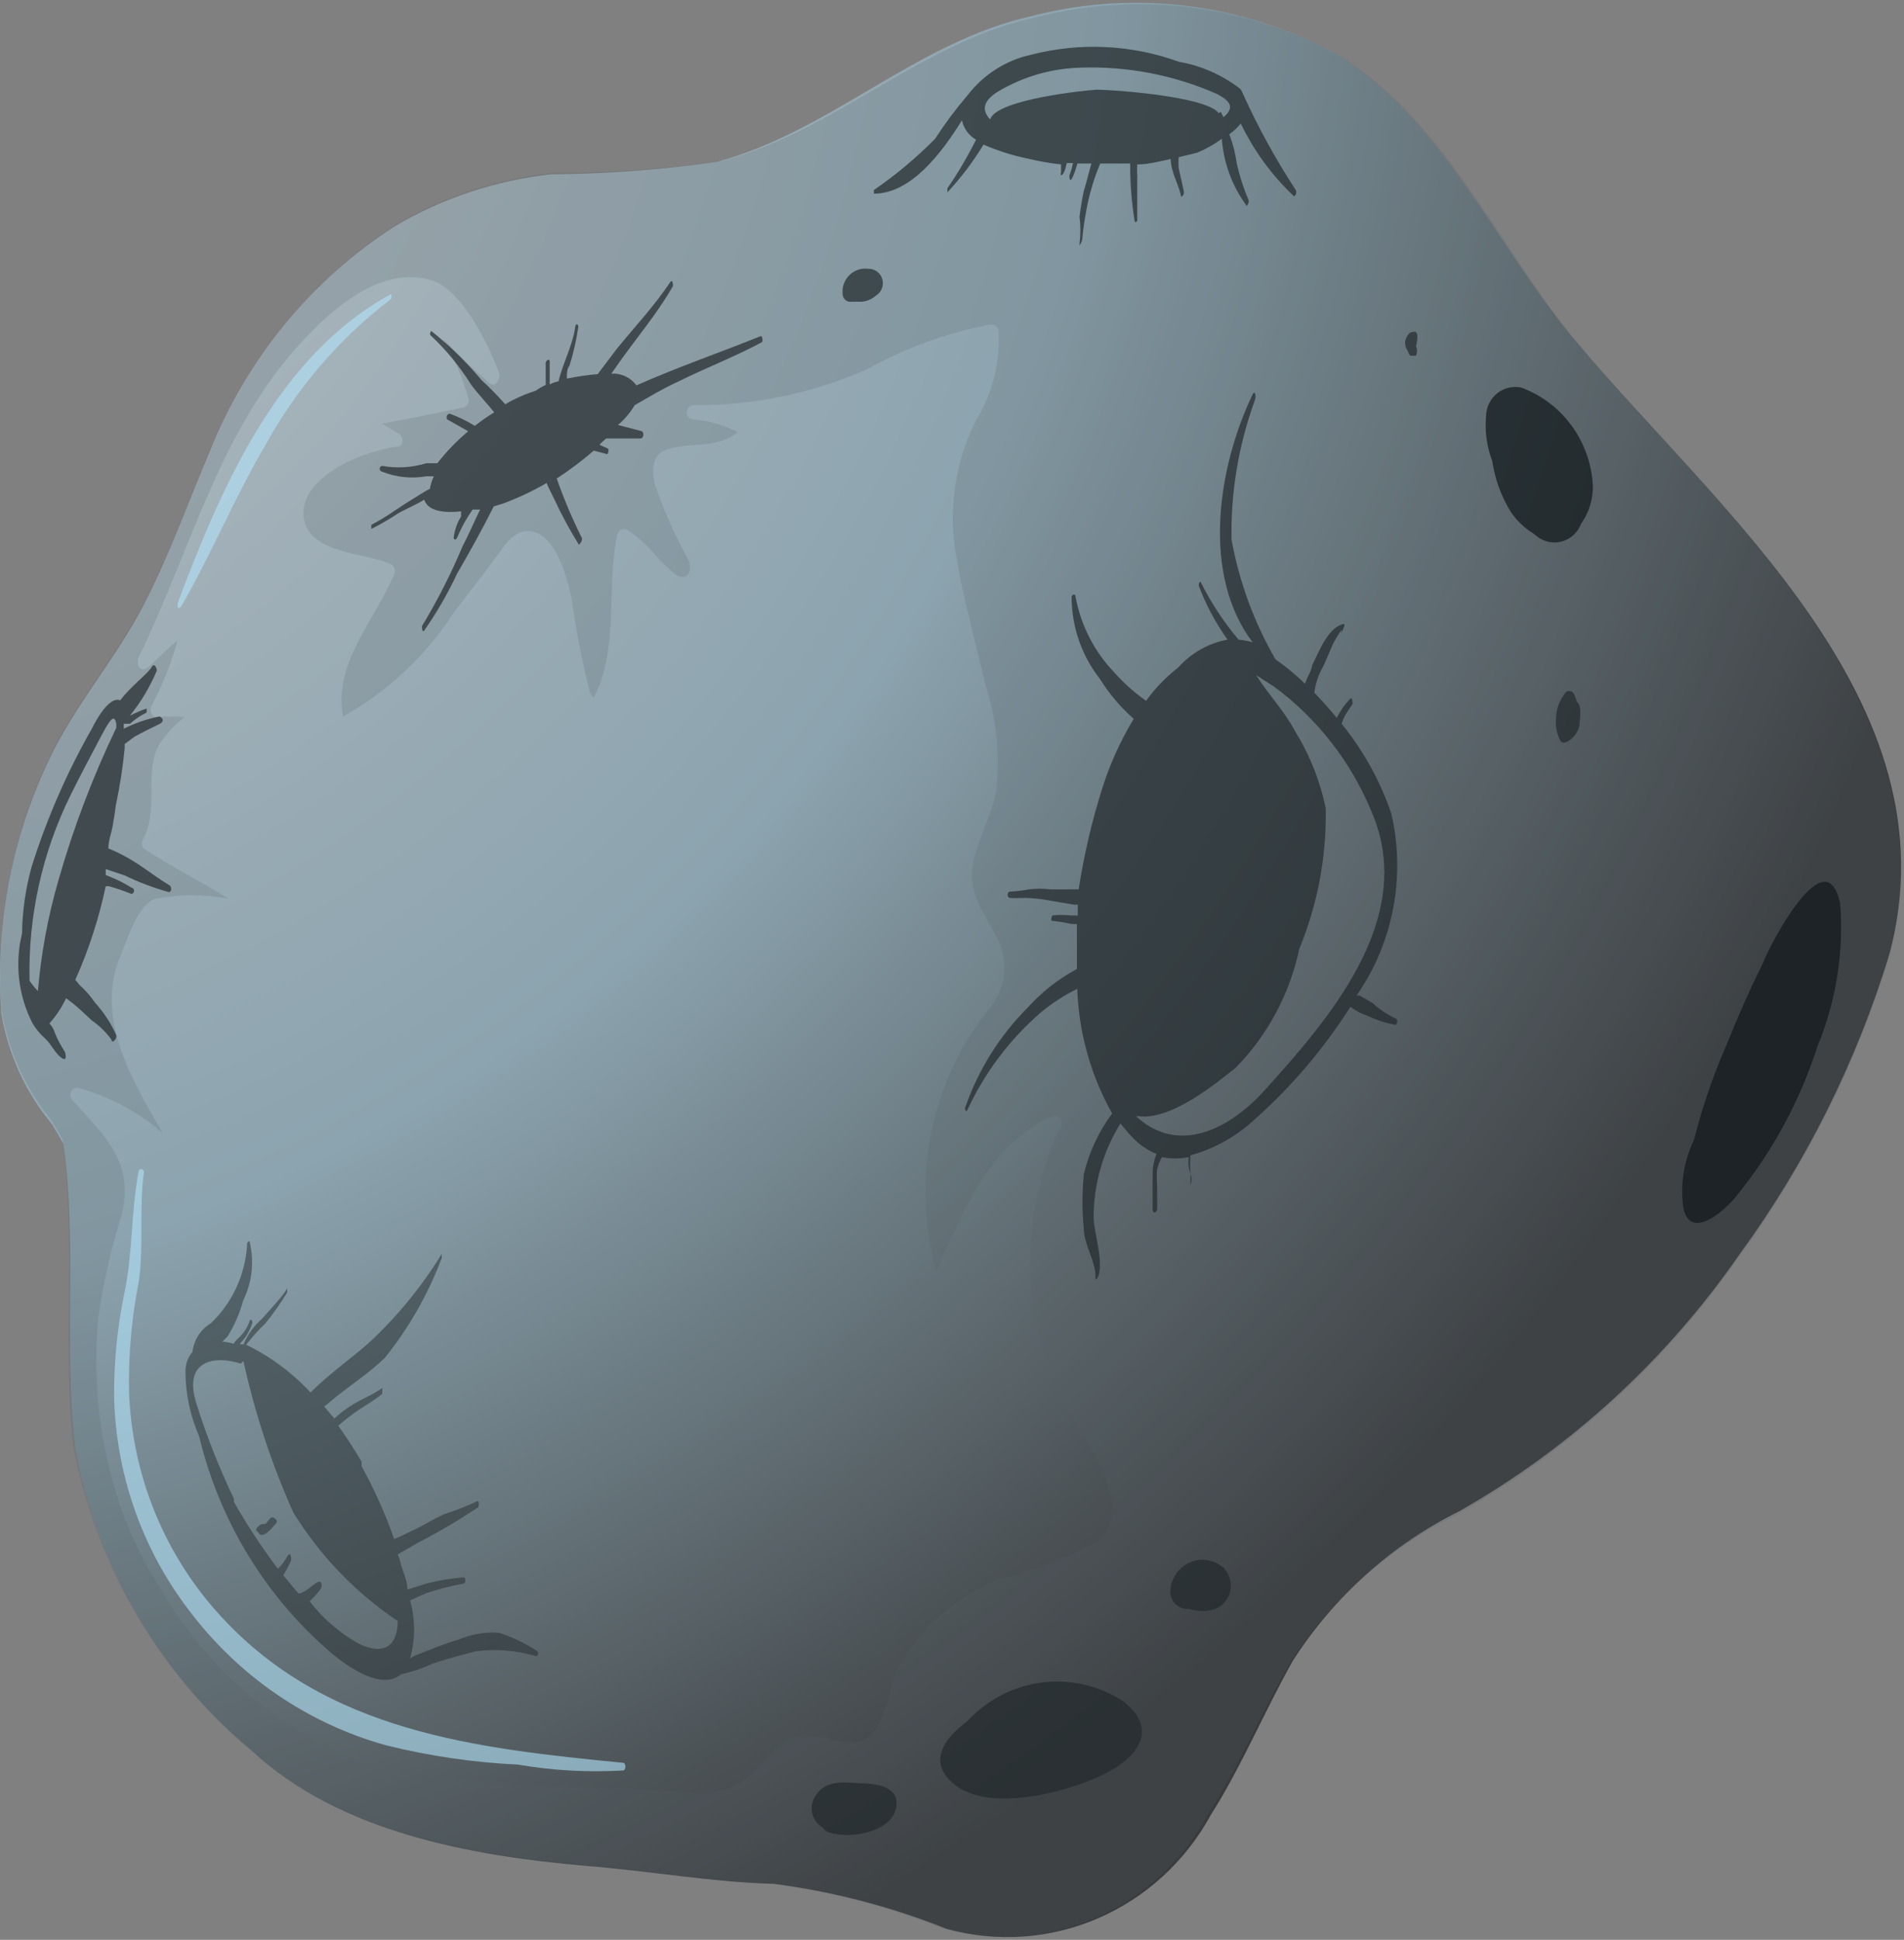 <svg width="546" height="556" viewBox="0 0 546 556" fill="none" xmlns="http://www.w3.org/2000/svg">
<rect x="0" y="0" width="546" height="556" fill="#808080" stroke="none"/>
<g style="mix-blend-mode:color-dodge">
<path d="M451.161 96.913C428.679 69.827 413.901 34.745 383.462 15.657C356.716 0.915 325.526 -3.043 296.06 4.565C262.716 11.916 238.339 37.583 205.753 46.353C189.979 48.656 174.07 49.862 158.136 49.965C142.34 51.656 127.066 56.709 113.299 64.797C89.434 80.084 70.877 102.643 60.251 129.286C53.936 144.119 48.505 159.338 41.053 173.654C33.601 187.971 23.623 199.45 15.792 214.282C3.798 237.727 -1.539 264.13 0.383 290.508C2.34 302.227 7.358 313.188 14.908 322.237C16.045 324.171 17.182 325.977 18.192 327.912C22.234 356.674 18.192 385.823 21.602 415.101C27.867 449.187 45.769 479.899 72.124 501.774C97.385 525.248 135.276 531.955 167.988 534.792C186.05 536.211 203.732 539.435 221.92 539.951C238.881 542.153 255.51 546.485 271.431 552.849C285.817 556.819 301.09 555.764 314.821 549.851C328.552 543.938 339.954 533.508 347.213 520.218C356.181 506.03 362.622 490.424 370.832 475.849C382.671 457.519 399.117 442.774 418.448 433.158C450.406 415.02 477.949 389.759 499.03 359.253C517.955 333.298 532.433 304.253 541.847 273.354C561.171 200.869 491.578 145.408 451.161 96.913Z" fill="url(#paint0_radial_1188_22068)"/>
<g style="mix-blend-mode:multiply" opacity="0.2">
<path d="M452.172 98.073C429.816 70.859 415.165 35.648 384.852 16.43C358.214 1.523 327.064 -2.62 297.576 4.823C264.106 11.916 239.603 37.583 207.016 46.095C191.201 48.376 175.246 49.497 159.274 49.449C143.366 51.007 127.958 55.973 114.057 64.023C90.091 79.295 71.408 101.846 60.63 128.512C54.315 143.345 48.758 158.435 41.306 172.752C33.854 187.068 23.624 199.192 16.045 213.251C4.033 236.556 -1.39 262.815 0.384 289.089C2.234 300.831 7.166 311.84 14.656 320.947C15.793 322.882 16.93 324.687 17.94 326.622C21.855 355.384 17.94 384.533 20.845 413.811C27.085 447.979 44.986 478.78 71.366 500.742C96.627 524.345 134.518 531.439 166.978 534.276C185.04 535.953 202.722 539.177 220.91 539.822C237.817 542.09 254.397 546.421 270.294 552.72C284.638 556.77 299.897 555.794 313.633 549.949C327.37 544.105 338.793 533.727 346.077 520.476C355.17 506.417 361.738 490.811 370.074 476.236C381.917 458.328 398.164 443.916 417.186 434.447C449.261 416.553 476.942 391.46 498.146 361.059C517.204 335.158 531.85 306.162 541.468 275.289C561.677 202.545 492.968 146.827 452.172 98.073ZM286.335 94.462C286.92 103.523 284.712 112.544 280.02 120.258C274.37 131.314 272.166 143.87 273.705 156.242C275.599 169.14 279.388 182.683 282.42 195.71C285.778 205.912 286.857 216.754 285.577 227.438C284.062 233.887 281.03 239.562 279.388 245.753C276.989 254.781 281.157 260.069 285.198 267.421C287.328 270.844 288.285 274.892 287.92 278.93C287.554 282.968 285.886 286.768 283.177 289.734C275.042 300.066 269.464 312.246 266.914 325.245C264.363 338.243 264.916 351.678 268.526 364.412C276.104 347.258 283.683 328.041 301.491 320.044C301.889 319.818 302.35 319.735 302.799 319.81C303.249 319.885 303.66 320.112 303.967 320.455C304.274 320.799 304.459 321.238 304.491 321.702C304.523 322.165 304.401 322.627 304.144 323.011C298.375 335.059 295.377 348.293 295.377 361.704C295.377 375.115 298.375 388.349 304.144 400.397C308.817 409.555 327.51 431.997 314.374 442.186C305.674 446.626 296.526 450.086 287.093 452.504C274.553 457.3 264.052 466.426 257.411 478.3C254.507 484.491 254.38 494.293 248.318 498.291C242.255 502.29 230.635 493.003 223.057 500.613C217.373 506.159 213.458 512.608 204.869 513.511C196.436 513.741 187.997 513.397 179.608 512.479C157.688 512.603 135.785 511.181 114.057 508.223C86.296 500.662 62.429 482.521 47.369 457.534C42.892 450.711 39.084 443.453 36.001 435.866C28.992 417.363 26.311 397.445 28.171 377.697C29.62 367.588 31.901 357.621 34.991 347.903C38.527 332.813 29.812 325.461 20.719 315.272C20.434 314.968 20.247 314.583 20.182 314.168C20.118 313.753 20.179 313.328 20.358 312.95C20.536 312.571 20.823 312.257 21.181 312.05C21.539 311.842 21.951 311.752 22.36 311.79C31.269 314.229 39.547 318.631 46.611 324.687C37.896 309.726 27.665 292.314 33.98 275.418C36.001 270.646 39.285 259.425 44.464 257.619C51.432 256.263 58.588 256.263 65.556 257.619C57.599 252.589 49.137 248.461 41.18 243.173C40.85 242.777 40.67 242.274 40.67 241.755C40.67 241.235 40.85 240.732 41.18 240.336C45.6 231.952 41.18 221.247 45.727 213.251C47.724 210.31 50.152 207.7 52.926 205.512C50.277 205.315 47.618 205.315 44.969 205.512C43.327 205.512 42.822 203.577 43.453 202.287C46.632 196.366 49.132 190.091 50.905 183.586C48.127 185.778 45.6 188.487 42.822 190.937C40.043 193.388 38.906 190.293 39.79 188.358C55.578 155.855 63.535 120.774 89.554 94.849C98.269 86.079 110.647 76.534 123.53 80.275C132.497 82.854 140.328 99.105 143.233 107.231C143.233 108.908 142.096 111.229 140.328 109.81C135.647 105.754 131.178 101.449 126.94 96.913C130.115 102.382 132.618 108.23 134.392 114.325C134.505 114.855 134.41 115.409 134.126 115.867C133.843 116.326 133.393 116.652 132.876 116.775C125.045 118.452 117.341 120 109.51 121.418L114.057 124.127C115.699 124.772 116.078 127.867 114.057 127.996C105.468 128.899 86.523 135.993 87.028 147.472C87.533 158.951 105.089 158.306 112.289 161.788C112.66 162.059 112.942 162.438 113.1 162.875C113.258 163.312 113.283 163.787 113.173 164.239C107.994 177.137 95.364 190.035 98.395 205.383C111.21 198.173 122.13 187.907 130.224 175.46C134.265 170.172 138.307 165.013 142.223 159.725C144.117 157.145 146.517 153.147 149.927 152.373C158.768 150.567 162.557 165.271 163.821 171.075C165.114 180.279 166.885 189.406 169.125 198.418C169.421 198.993 169.804 199.515 170.262 199.966C177.714 185.778 173.672 168.366 177.082 153.018C177.184 152.721 177.352 152.451 177.572 152.23C177.791 152.009 178.058 151.843 178.35 151.743C178.643 151.644 178.954 151.614 179.26 151.656C179.565 151.698 179.857 151.811 180.114 151.986C183.009 154.001 185.64 156.385 187.945 159.08C189.639 161.048 191.498 162.86 193.502 164.497C196.786 166.948 198.807 163.852 197.417 160.499C193.605 153.62 190.393 146.413 187.818 138.959C186.934 134.961 186.808 130.189 191.355 128.77C198.68 126.578 205.374 128.77 211.563 123.869C207.628 121.826 203.335 120.599 198.933 120.258C198.397 120.258 197.883 120.04 197.504 119.653C197.125 119.266 196.912 118.741 196.912 118.194C196.912 117.647 197.125 117.122 197.504 116.735C197.883 116.348 198.397 116.13 198.933 116.13C215.948 116.252 232.804 112.783 248.444 105.941C259.534 99.756 271.512 95.403 283.935 93.043C284.435 92.952 284.95 93.044 285.389 93.304C285.829 93.564 286.164 93.974 286.335 94.462V94.462Z" fill="#576065"/>
</g>
<g style="mix-blend-mode:screen" opacity="0.6">
<path d="M39.789 335.651C37.516 347.259 38.148 359.125 35.621 370.862C33.643 380.489 32.669 390.303 32.717 400.14C33.188 422.436 40.722 443.976 54.188 461.533C68.36 480.385 88.191 493.976 110.646 500.226C123.072 503.315 135.761 505.172 148.537 505.772C158.506 507.487 168.632 508.049 178.723 507.449C179.481 507.449 179.608 505.386 178.723 505.257C136.285 501.129 93.847 496.357 63.535 463.468C47.308 445.98 37.878 423.054 37.011 398.979C36.801 388.374 37.733 377.777 39.789 367.38C41.305 356.803 39.789 346.227 41.305 335.78C40.8 334.877 40.042 334.877 39.789 335.651Z" fill="#B3E4FA"/>
</g>
<path opacity="0.7" d="M43.579 191.066C42.569 193.001 37.264 196.87 34.485 200.74C31.328 199.45 27.539 206.415 26.402 208.736C19.257 221.261 13.455 234.537 9.098 248.332C7.347 254.585 6.412 261.047 6.32 267.55C4.186 276.236 5.265 285.421 9.351 293.345V293.345C10.341 294.993 11.577 296.473 13.014 297.731C14.782 299.407 15.666 301.729 17.561 303.148C19.455 304.567 18.824 301.729 18.445 301.213C17.144 299.246 16.084 297.123 15.287 294.893C14.992 294.318 14.608 293.796 14.15 293.345C16.09 291.193 17.708 288.759 18.95 286.123L20.845 287.541C22.739 289.089 24.507 290.766 26.276 292.443C28.465 293.948 30.387 295.824 31.959 297.989C31.959 299.278 33.601 297.989 33.349 296.699C31.793 293.242 29.704 290.063 27.16 287.284C25.933 285.474 24.491 283.827 22.865 282.382L21.602 280.835C25.446 272.239 28.368 263.244 30.317 254.007H31.201C33.391 254.602 35.542 255.334 37.643 256.2C38.527 256.2 38.906 254.652 37.643 254.394C35.799 253.227 33.854 252.234 31.833 251.428L30.317 250.783V249.106L35.748 250.912C39.811 252.882 44.038 254.479 48.379 255.684C49.263 255.684 49.389 254.007 48.379 253.62C44.337 251.17 40.8 248.203 36.632 245.882C34.841 244.854 32.984 243.949 31.075 243.173C31.075 240.981 31.959 238.788 32.338 236.595C32.717 234.403 32.97 232.726 33.222 230.791C34.371 225.429 35.215 220.003 35.748 214.54V213.25L38.527 211.187C40.8 209.897 43.2 208.736 45.6 207.575C48 206.415 45.6 205.125 45.6 205.383C42.094 206.075 38.696 207.247 35.496 208.865V207.446H37.264C38.712 206.153 40.327 205.068 42.063 204.222C42.063 204.222 42.063 202.803 42.063 203.061C40.42 203.639 38.817 204.328 37.264 205.125C40.416 201.219 43.01 196.877 44.968 192.227C44.968 191.324 44.211 190.034 43.579 191.066ZM33.349 207.446C33.349 207.446 33.349 208.478 33.349 208.607C26.549 222.745 20.971 237.461 16.677 252.589C13.723 262.856 11.776 273.398 10.867 284.059C9.981 283.146 9.178 282.153 8.467 281.093V281.093C8.048 262.663 12.083 244.413 20.213 227.954C23.118 222.021 26.276 216.217 29.307 210.413C32.338 204.609 32.97 205.512 33.349 207.446Z" fill="#22292C"/>
<path opacity="0.7" d="M321.826 487.458C314.893 483.023 306.665 481.19 298.554 482.272C290.442 483.355 282.952 487.286 277.367 493.391C271.557 497.647 267.137 503.322 271.179 508.868C279.893 520.863 305.28 513.898 315.89 508.868C326.499 503.838 332.562 495.454 321.826 487.458Z" fill="#22292C"/>
<path opacity="0.7" d="M359.212 113.035C349.234 133.8 344.434 164.626 359.212 184.102C357.89 183.72 356.537 183.461 355.17 183.328C350.978 178.36 347.375 172.906 344.434 167.077C344.434 166.303 343.55 167.077 343.803 167.979C345.859 173.445 348.62 178.607 352.012 183.328C346.566 184.339 341.596 187.148 337.866 191.324C334.364 194.042 331.259 197.256 328.646 200.869C325.32 198.526 322.268 195.799 319.552 192.743C313.826 186.805 309.958 179.263 308.438 171.075C308.438 170.043 307.427 170.301 307.301 171.075C307.313 179.609 310.163 187.885 315.384 194.549C318.054 198.844 321.331 202.712 325.11 206.028C321.361 212.217 318.351 218.842 316.142 225.762C313.127 235.281 310.846 245.027 309.322 254.911H307.427H301.238C299.183 254.652 297.105 254.652 295.049 254.911C293.256 255.252 291.441 255.468 289.618 255.555C288.86 255.555 288.608 257.232 289.618 257.361C290.629 257.49 292.523 257.361 294.039 257.361C296.413 257.427 298.778 257.686 301.112 258.135L307.932 259.296H309.069C309.069 260.328 309.069 261.359 309.069 262.391H307.175C305.369 262.192 303.549 262.192 301.743 262.391C301.743 262.391 301.112 263.939 301.743 263.939C303.613 264.114 305.47 264.415 307.301 264.842H308.816C308.816 269.098 308.816 273.225 308.816 277.74C303.56 280.543 298.817 284.252 294.797 288.703C286.686 296.791 280.506 306.676 276.735 317.594C276.735 317.594 276.735 318.884 277.367 318.239C282.398 307.358 289.68 297.721 298.712 289.993C301.869 287.413 305.301 285.207 308.943 283.415V284.189C309.499 296.484 312.92 308.467 318.921 319.142C315.107 324.284 312.357 330.164 310.837 336.425C310.27 341.783 310.27 347.188 310.837 352.547C310.837 356.674 314.5 362.22 314.121 366.218C314.121 366.218 314.121 367.25 314.753 366.218C316.774 361.962 313.616 353.321 313.616 348.806C313.65 339.3 316.321 329.998 321.32 321.979C322.305 323.284 323.359 324.533 324.478 325.719C326.482 327.921 328.942 329.639 331.677 330.75C330.899 332.58 330.512 334.558 330.541 336.554C330.541 339.907 330.541 343.26 330.541 346.743C330.541 347.904 331.677 347.646 331.804 346.743C331.93 345.84 331.804 341.842 331.804 339.391C331.679 337.975 331.679 336.551 331.804 335.135C332.135 333.924 332.602 332.755 333.193 331.652C335.736 332.17 338.354 332.17 340.898 331.652C340.665 333.261 340.839 334.904 341.403 336.425V338.488C341.403 338.488 341.403 339.52 341.403 339.649C341.78 338.609 341.78 337.465 341.403 336.425C341.215 334.667 341.215 332.894 341.403 331.136C348.32 329.22 354.687 325.637 359.969 320.689C370.477 311.327 379.659 300.518 387.251 288.574C388.739 289.71 390.405 290.582 392.177 291.153C394.673 292.34 397.303 293.206 400.008 293.733C400.765 293.733 401.018 292.056 400.008 291.798C397.686 290.748 395.551 289.309 393.692 287.542L389.903 285.349H389.019C394.209 277.885 397.783 269.377 399.503 260.393C401.223 251.409 401.051 242.153 398.997 233.242C395.795 223.839 390.96 215.101 384.725 207.447C385.008 206.608 385.345 205.789 385.735 204.996L387.882 201.772C387.882 201.772 387.882 199.45 387.125 200.353C385.6 201.952 384.323 203.779 383.336 205.77C381.315 203.319 379.167 200.869 376.894 198.547C377.236 195.906 378.095 193.362 379.42 191.067C380.178 189.519 380.809 187.842 381.567 186.165C381.894 185.324 382.274 184.506 382.704 183.715C382.704 183.715 385.735 178.427 384.472 181.78C384.883 181.042 385.222 180.264 385.483 179.459C385.483 179.459 385.483 178.685 385.483 178.814C380.809 179.587 378.157 187.068 376.263 190.68C376.263 191.969 374.873 193.904 374.242 195.968C372.084 193.895 369.807 191.957 367.421 190.164L365.779 189.003C359.618 178.372 355.342 166.714 353.149 154.566C352.924 141.108 355.151 127.725 359.717 115.099C360.475 113.164 359.717 111.874 359.212 113.035ZM393.566 233.242C406.196 263.552 380.936 292.314 362.243 312.951C352.139 323.914 337.74 331.007 325.741 319.915H326.499C335.719 321.205 348.602 310.629 354.412 305.986C363.549 296.654 369.863 284.833 372.6 271.936C377.849 259.209 380.43 245.501 380.178 231.695C378.548 223.821 375.554 216.309 371.337 209.51C368.432 203.964 363.632 198.934 360.222 193.517L365.274 196.742C377.847 205.983 387.645 218.624 393.566 233.242V233.242Z" fill="#22292C"/>
<path opacity="0.7" d="M355.802 25.588C350.621 21.538 344.552 18.837 338.119 17.72C324.522 12.793 309.803 12.075 295.808 15.657C288.558 17.213 282.076 21.322 277.494 27.265C274.112 31.22 270.989 35.4 268.147 39.776C262.765 45.234 256.886 50.158 250.591 54.479C250.591 54.479 250.591 55.64 250.591 55.511C261.2 55.511 269.915 44.032 275.852 34.487C276.1 35.652 276.59 36.749 277.287 37.706C277.983 38.662 278.872 39.456 279.893 40.034C277.485 44.871 274.742 49.526 271.684 53.963C271.684 53.963 271.684 55.511 271.684 55.124C275.587 50.942 279.057 46.361 282.04 41.452C286.108 43.215 290.34 44.554 294.671 45.451C297.832 46.219 301.038 46.779 304.27 47.127C304.27 47.127 304.27 48.159 304.27 48.804C304.282 49.019 304.282 49.234 304.27 49.449C304.27 49.449 304.27 50.223 304.27 49.449C304.203 49.567 304.168 49.7 304.168 49.836C304.168 49.972 304.203 50.105 304.27 50.223C304.901 50.223 305.533 48.675 305.912 46.74H307.68C307.46 47.933 307.122 49.1 306.67 50.223C306.67 50.868 306.67 52.286 307.427 51.126C308.083 49.768 308.591 48.34 308.943 46.869H312.985C312.227 49.449 311.595 52.157 310.838 54.608C310.294 57.078 309.873 59.575 309.575 62.089C309.893 64.658 309.893 67.258 309.575 69.828C309.575 69.828 309.575 70.73 309.575 70.472C309.575 70.215 310.206 69.57 310.332 68.667C310.652 65.287 311.158 61.928 311.848 58.606C312.685 54.58 313.912 50.648 315.511 46.869H324.1V48.288C324.138 53.301 324.561 58.304 325.363 63.25C325.363 64.153 326.247 63.25 326.12 63.25C326.12 58.864 326.12 54.479 326.12 50.352C326.058 49.278 326.058 48.201 326.12 47.127C329.404 47.127 332.562 46.224 335.719 45.58C335.719 49.062 337.867 52.673 338.624 55.898C338.624 56.93 339.509 55.898 339.509 55.253C339.509 54.608 338.498 50.481 337.993 48.159C337.932 47.128 337.932 46.095 337.993 45.064L343.298 43.774C345.801 42.73 348.175 41.388 350.371 39.776C350.883 46.639 353.292 53.214 357.317 58.735C357.317 59.638 358.328 57.962 358.075 57.446C356.618 54.036 355.477 50.496 354.665 46.869C354.278 43.998 353.557 41.183 352.518 38.486C353.756 37.625 354.863 36.582 355.802 35.39C359.543 43.144 364.637 50.137 370.832 56.027C371.463 56.801 371.969 54.995 371.59 54.479C365.833 45.701 360.765 36.472 356.433 26.878L355.802 25.588ZM350.876 33.585L350.244 32.424C350.244 32.424 350.244 31.779 349.487 32.424C345.697 27.394 317.027 25.588 314.374 25.717C311.722 25.846 285.703 28.425 283.935 34.23C281.788 31.908 281.409 29.199 286.208 26.233C293.357 21.986 301.434 19.636 309.701 19.397C323.133 18.91 336.504 21.464 348.855 26.878C354.033 29.457 353.276 31.521 350.876 33.585Z" fill="#22292C"/>
<path opacity="0.7" d="M218.005 96.397C206.132 101.169 194.133 105.296 182.513 110.455C181.679 109.331 180.585 108.436 179.328 107.851C178.071 107.265 176.692 107.008 175.314 107.102L176.577 105.296C182.008 97.429 188.323 90.206 192.996 81.951C192.996 81.951 192.996 79.888 192.239 80.79C187.818 87.497 182.008 93.688 176.956 99.879L171.399 107.231C168.429 107.476 165.476 107.907 162.557 108.521C162.557 107.102 162.557 105.683 163.315 104.78C164.456 101.161 165.3 97.451 165.841 93.688C165.841 92.785 165.083 92.656 164.957 93.688C164.199 99.105 161.421 104.006 160.158 109.295C159.274 109.459 158.422 109.763 157.631 110.197C157.631 110.197 157.631 110.197 157.631 109.295C157.631 108.392 157.631 105.683 157.631 103.877C157.631 102.072 156.368 103.877 156.495 103.877V110.326C155.486 110.808 154.514 111.368 153.59 112.003C150.555 112.964 147.633 114.261 144.875 115.872C142.73 113.423 140.453 111.098 138.054 108.908C133.73 103.738 128.906 99.028 123.656 94.849C123.656 94.849 122.898 95.881 123.656 96.268C128.055 100.438 131.917 105.162 135.149 110.326C137.17 113.035 139.57 115.485 141.717 118.194C139.788 119.364 137.932 120.657 136.16 122.063C133.887 120.647 131.473 119.48 128.961 118.581C128.076 118.581 127.824 120 128.329 120.258L131.992 122.321L134.265 123.611C131.004 126.33 128.04 129.4 125.424 132.768H122.266C118.173 134.029 113.848 134.294 109.636 133.542C108.752 133.542 108.499 134.961 109.636 135.219C113.652 136.818 118.02 137.264 122.266 136.509H124.414C123.862 137.649 123.479 138.866 123.277 140.12C121.382 141.023 119.614 142.313 117.846 143.345C114.057 145.666 110.52 148.375 106.479 150.438C106.479 150.438 106.479 151.857 106.479 151.599C109.091 150.299 111.622 148.834 114.057 147.214C116.457 145.795 119.235 144.763 121.635 143.216C122.772 146.569 127.319 147.085 132.244 146.569C132.197 147.041 132.197 147.516 132.244 147.988C131.106 149.825 130.373 151.894 130.097 154.05C130.097 154.824 130.855 154.824 131.108 154.05C132.283 151.224 133.766 148.541 135.528 146.053H137.676C135.907 149.664 134.392 153.276 132.623 156.629C129.308 164.522 125.424 172.153 121.003 179.458C121.003 179.458 121.003 181.522 121.635 180.748C125.252 175.579 128.422 170.098 131.108 164.368C134.771 158.048 138.433 151.47 141.591 145.15L144.117 144.376C148.488 142.776 152.714 140.791 156.747 138.443C157.379 139.991 158.137 141.41 158.895 142.958C160.949 147.398 163.269 151.706 165.841 155.855C165.841 156.758 167.231 154.824 166.852 154.179C164.091 148.67 161.686 142.983 159.652 137.154C163.364 134.74 166.909 132.068 170.262 129.157L174.177 130.189C174.177 130.189 174.935 128.77 174.177 128.512L171.904 127.48L172.662 126.706L173.798 125.675H183.65C184.66 125.675 184.913 123.611 183.65 123.482L177.209 121.805C179.109 120.202 180.731 118.283 182.008 116.13C186.05 113.809 190.092 111.358 194.638 109.295C202.469 105.425 210.805 102.201 218.51 98.073C218.762 97.816 218.762 96.139 218.005 96.397Z" fill="#22292C"/>
<path opacity="0.7" d="M505.598 275.933C501.683 283.801 498.146 291.927 494.862 300.052C491.116 308.681 488.074 317.611 485.768 326.751C482.836 332.821 481.779 339.658 482.737 346.355C484.884 356.028 495.367 346.355 498.399 342.228C508.556 329.623 516.31 315.187 521.26 299.665C526.556 286.843 528.765 272.911 527.701 259.037C523.659 239.562 507.366 271.161 505.598 275.933Z" fill="#0F1619"/>
<g opacity="0.7">
<path opacity="0.7" d="M126.686 359.382C120.821 368.945 113.679 377.627 105.467 385.178C99.91 389.95 94.226 393.948 89.048 399.108C83.781 393.426 77.529 388.791 70.608 385.436C72.299 383.227 74.157 381.157 76.165 379.245C78.41 376.46 80.478 373.531 82.354 370.474C82.354 369.83 82.354 368.024 82.354 369.056C82.354 370.087 77.681 375.118 75.155 377.955C72.851 379.952 71.035 382.469 69.85 385.307H68.713L70.481 383.114C71.262 381.907 71.898 380.608 72.376 379.245C72.376 378.342 71.744 377.568 71.365 379.245C70.654 381.004 69.526 382.556 68.082 383.759C67.665 384.2 67.285 384.674 66.945 385.178C65.92 384.84 64.861 384.623 63.787 384.533L65.303 382.985C67.261 379.831 68.751 376.397 69.724 372.796C72.279 367.612 72.951 361.671 71.618 356.029C71.618 355.384 70.734 356.029 70.86 356.674C70.376 365.277 66.667 373.36 60.503 379.245C59.049 380.101 57.811 381.294 56.889 382.728C55.968 384.162 55.389 385.796 55.199 387.5C53.828 389.102 53.106 391.177 53.178 393.304C53.232 399.619 54.565 405.855 57.093 411.619C62.987 436.205 76.498 458.19 95.616 474.302C99.91 477.784 109.509 484.62 115.067 479.848C118.122 479.234 121.091 478.238 123.908 476.882C128.202 475.463 132.496 474.302 136.538 473.27C142.299 472.571 148.139 473.053 153.715 474.689C154.473 474.689 154.6 473.399 153.715 473.012C150.395 470.897 146.831 469.207 143.106 467.982C139.179 467.704 135.244 468.366 131.612 469.917C127.192 471.207 123.15 472.883 118.982 474.56L117.593 475.334C119.126 469.898 119.126 464.131 117.593 458.696L122.266 456.632C125.735 455.472 129.28 454.567 132.875 453.923C133.633 453.923 133.633 451.989 132.875 452.118C129.251 452.394 125.659 452.998 122.14 453.923L116.835 455.6C116.835 453.15 115.698 450.828 115.067 448.764C114.845 447.655 114.506 446.574 114.056 445.54L119.613 442.315C125.507 439.27 131.241 435.912 136.791 432.255C137.549 432.255 137.422 429.675 136.791 430.32C133.665 431.756 130.46 433.005 127.192 434.061C124.413 435.351 121.887 436.898 119.108 438.317L113.046 441.155C110.511 433.934 107.384 426.944 103.699 420.26C103.699 420.26 103.699 418.712 103.699 418.97C101.678 415.488 99.405 412.005 97.005 408.652C98.339 407.464 99.73 406.345 101.173 405.299C103.952 403.235 106.983 401.687 109.635 399.495C109.635 399.495 109.635 397.302 109.635 397.818C106.983 399.753 103.826 400.913 100.921 402.719C99.126 403.851 97.435 405.146 95.868 406.588L92.963 403.106C93.974 402.461 94.984 401.429 96.5 400.268C101.047 396.657 106.099 393.304 110.267 389.305C117.229 380.689 122.774 370.975 126.686 360.543C126.686 360.543 126.686 358.479 126.686 359.382ZM69.85 390.337C73.138 405.203 77.921 419.682 84.122 433.545C91.818 445.965 102.024 456.563 114.056 464.629C114.056 470.691 111.025 474.947 103.068 471.207C97.534 468.17 92.675 463.998 88.795 458.954V458.954C89.954 457.898 91.011 456.732 91.953 455.471C92.144 455.162 92.245 454.805 92.245 454.439C92.245 454.074 92.144 453.716 91.953 453.408H91.195C89.427 454.31 87.785 456.374 85.638 456.761C84.122 455.084 82.733 453.279 81.217 451.473C82.097 450.126 82.858 448.702 83.491 447.217C83.491 446.443 83.491 444.637 82.48 445.927C81.741 447.307 80.804 448.568 79.701 449.667C75.08 443.554 70.86 437.134 67.071 430.449C67.071 430.449 67.071 429.804 67.071 429.547C62.908 420.876 59.363 411.91 56.462 402.719C52.167 389.821 61.514 388.402 69.092 390.853C69.85 389.95 69.724 390.208 69.85 390.337Z" fill="#22292C"/>
<path opacity="0.7" d="M77.554 435.093L76.165 436.769C75.407 436.769 74.775 436.769 74.018 437.543C73.26 438.317 73.26 438.704 74.018 439.091C75.154 441.671 78.059 437.801 79.07 436.769C80.08 435.737 78.312 434.448 77.554 435.093Z" fill="#22292C"/>
</g>
<path opacity="0.7" d="M350.749 449.279C349.404 448.124 347.764 447.385 346.021 447.15C344.279 446.914 342.507 447.193 340.914 447.952C339.321 448.711 337.974 449.919 337.031 451.434C336.088 452.949 335.589 454.707 335.593 456.502C335.641 457.164 335.816 457.809 336.109 458.401C336.402 458.992 336.807 459.519 337.3 459.951C337.793 460.382 338.364 460.71 338.982 460.915C339.599 461.12 340.25 461.198 340.898 461.146C343.364 461.938 346.009 461.938 348.476 461.146C349.35 460.806 350.148 460.289 350.822 459.626C351.495 458.963 352.031 458.169 352.397 457.289C352.762 456.41 352.95 455.464 352.949 454.509C352.948 453.554 352.759 452.609 352.391 451.73C352.165 451.041 351.774 450.421 351.254 449.924C351.254 449.924 351.128 449.151 350.749 449.279Z" fill="#22292C"/>
<path opacity="0.7" d="M248.696 511.189C243.265 511.189 237.203 509.384 233.793 514.801C233.319 515.527 232.998 516.346 232.849 517.206C232.7 518.065 232.728 518.947 232.93 519.795C233.131 520.643 233.503 521.44 234.021 522.134C234.539 522.828 235.192 523.405 235.94 523.829C236.369 524.533 237.048 525.041 237.834 525.248C243.644 527.182 255.896 525.248 257.032 517.896C257.79 512.737 252.991 511.576 248.696 511.189Z" fill="#22292C"/>
<path opacity="0.7" d="M448.635 198.934C447.157 200.852 446.317 203.202 446.235 205.641C445.938 208.055 446.426 210.503 447.625 212.606C447.894 212.764 448.198 212.848 448.509 212.848C448.819 212.848 449.124 212.764 449.393 212.606C450.278 212.142 451.054 211.486 451.665 210.684C452.276 209.882 452.707 208.953 452.93 207.962C452.93 206.286 453.814 202.416 452.172 201.127C451.976 200.317 451.679 199.537 451.288 198.805C451.146 198.569 450.944 198.376 450.704 198.247C450.464 198.117 450.195 198.056 449.924 198.069C449.653 198.082 449.391 198.17 449.164 198.322C448.937 198.474 448.755 198.685 448.635 198.934V198.934Z" fill="#22292C"/>
<path opacity="0.7" d="M436.257 111.1C435.056 110.834 433.812 110.842 432.615 111.124C431.417 111.406 430.295 111.955 429.329 112.731C428.364 113.508 427.578 114.493 427.029 115.615C426.48 116.738 426.181 117.971 426.153 119.226C425.755 123.607 426.36 128.023 427.921 132.124C428.685 137.304 430.491 142.267 433.226 146.698C434.923 149.201 437.118 151.311 439.667 152.889L440.804 153.792C441.823 154.578 443.007 155.109 444.263 155.346C445.518 155.582 446.811 155.516 448.037 155.153C449.263 154.79 450.389 154.139 451.326 153.254C452.263 152.368 452.985 151.272 453.435 150.052C455.869 146.617 457.032 142.413 456.718 138.186C456.198 132.147 453.995 126.386 450.368 121.586C446.742 116.786 441.845 113.147 436.257 111.1V111.1Z" fill="#0F1619"/>
<path opacity="0.7" d="M405.818 95.107C404.934 95.107 404.302 95.107 403.671 96.139C403.2 96.768 402.944 97.539 402.944 98.331C402.944 99.124 403.2 99.894 403.671 100.524C403.823 101.046 404.081 101.529 404.429 101.943C404.429 101.943 405.692 101.943 406.07 101.943C406.255 101.516 406.35 101.055 406.35 100.588C406.35 100.122 406.255 99.661 406.07 99.234V99.234C406.07 99.234 407.081 95.365 405.818 95.107Z" fill="#22292C"/>
<path opacity="0.7" d="M249.075 77.05C248.211 76.923 247.332 76.973 246.487 77.197C245.643 77.421 244.851 77.815 244.157 78.356C243.463 78.896 242.882 79.572 242.447 80.344C242.012 81.117 241.732 81.97 241.623 82.854C241.623 82.854 241.623 84.014 241.623 84.272C241.633 84.615 241.718 84.951 241.87 85.257C242.023 85.562 242.24 85.829 242.505 86.039C242.771 86.248 243.079 86.395 243.407 86.469C243.735 86.543 244.074 86.541 244.402 86.465H246.044C246.953 86.545 247.868 86.438 248.736 86.15C249.604 85.862 250.406 85.399 251.096 84.788C251.885 84.343 252.505 83.641 252.859 82.793C253.212 81.946 253.278 81.003 253.045 80.113C252.813 79.223 252.296 78.439 251.577 77.883C250.857 77.328 249.977 77.035 249.075 77.05V77.05Z" fill="#22292C"/>
<g style="mix-blend-mode:screen" opacity="0.6">
<path d="M111.909 84.402C79.701 102.072 63.535 139.346 50.904 173.01C50.904 173.784 50.904 174.815 51.915 173.913C60.63 158.822 67.071 142.958 76.165 127.48C85.171 111.134 97.434 96.898 112.161 85.692C112.161 85.692 112.54 84.015 111.909 84.402Z" fill="#B3E4FA"/>
</g>
</g>
<defs>
<radialGradient id="paint0_radial_1188_22068" cx="0" cy="0" r="1" gradientUnits="userSpaceOnUse" gradientTransform="translate(-93.48 -29.774) rotate(-42.127) scale(668.792 670.342)">
<stop stop-color="#E3F3FC"/>
<stop offset="0.22" stop-color="#AEB7BD"/>
<stop offset="0.61" stop-color="#8CA4AF"/>
<stop offset="1" stop-color="#393B3D"/>
</radialGradient>
</defs>
</svg>

